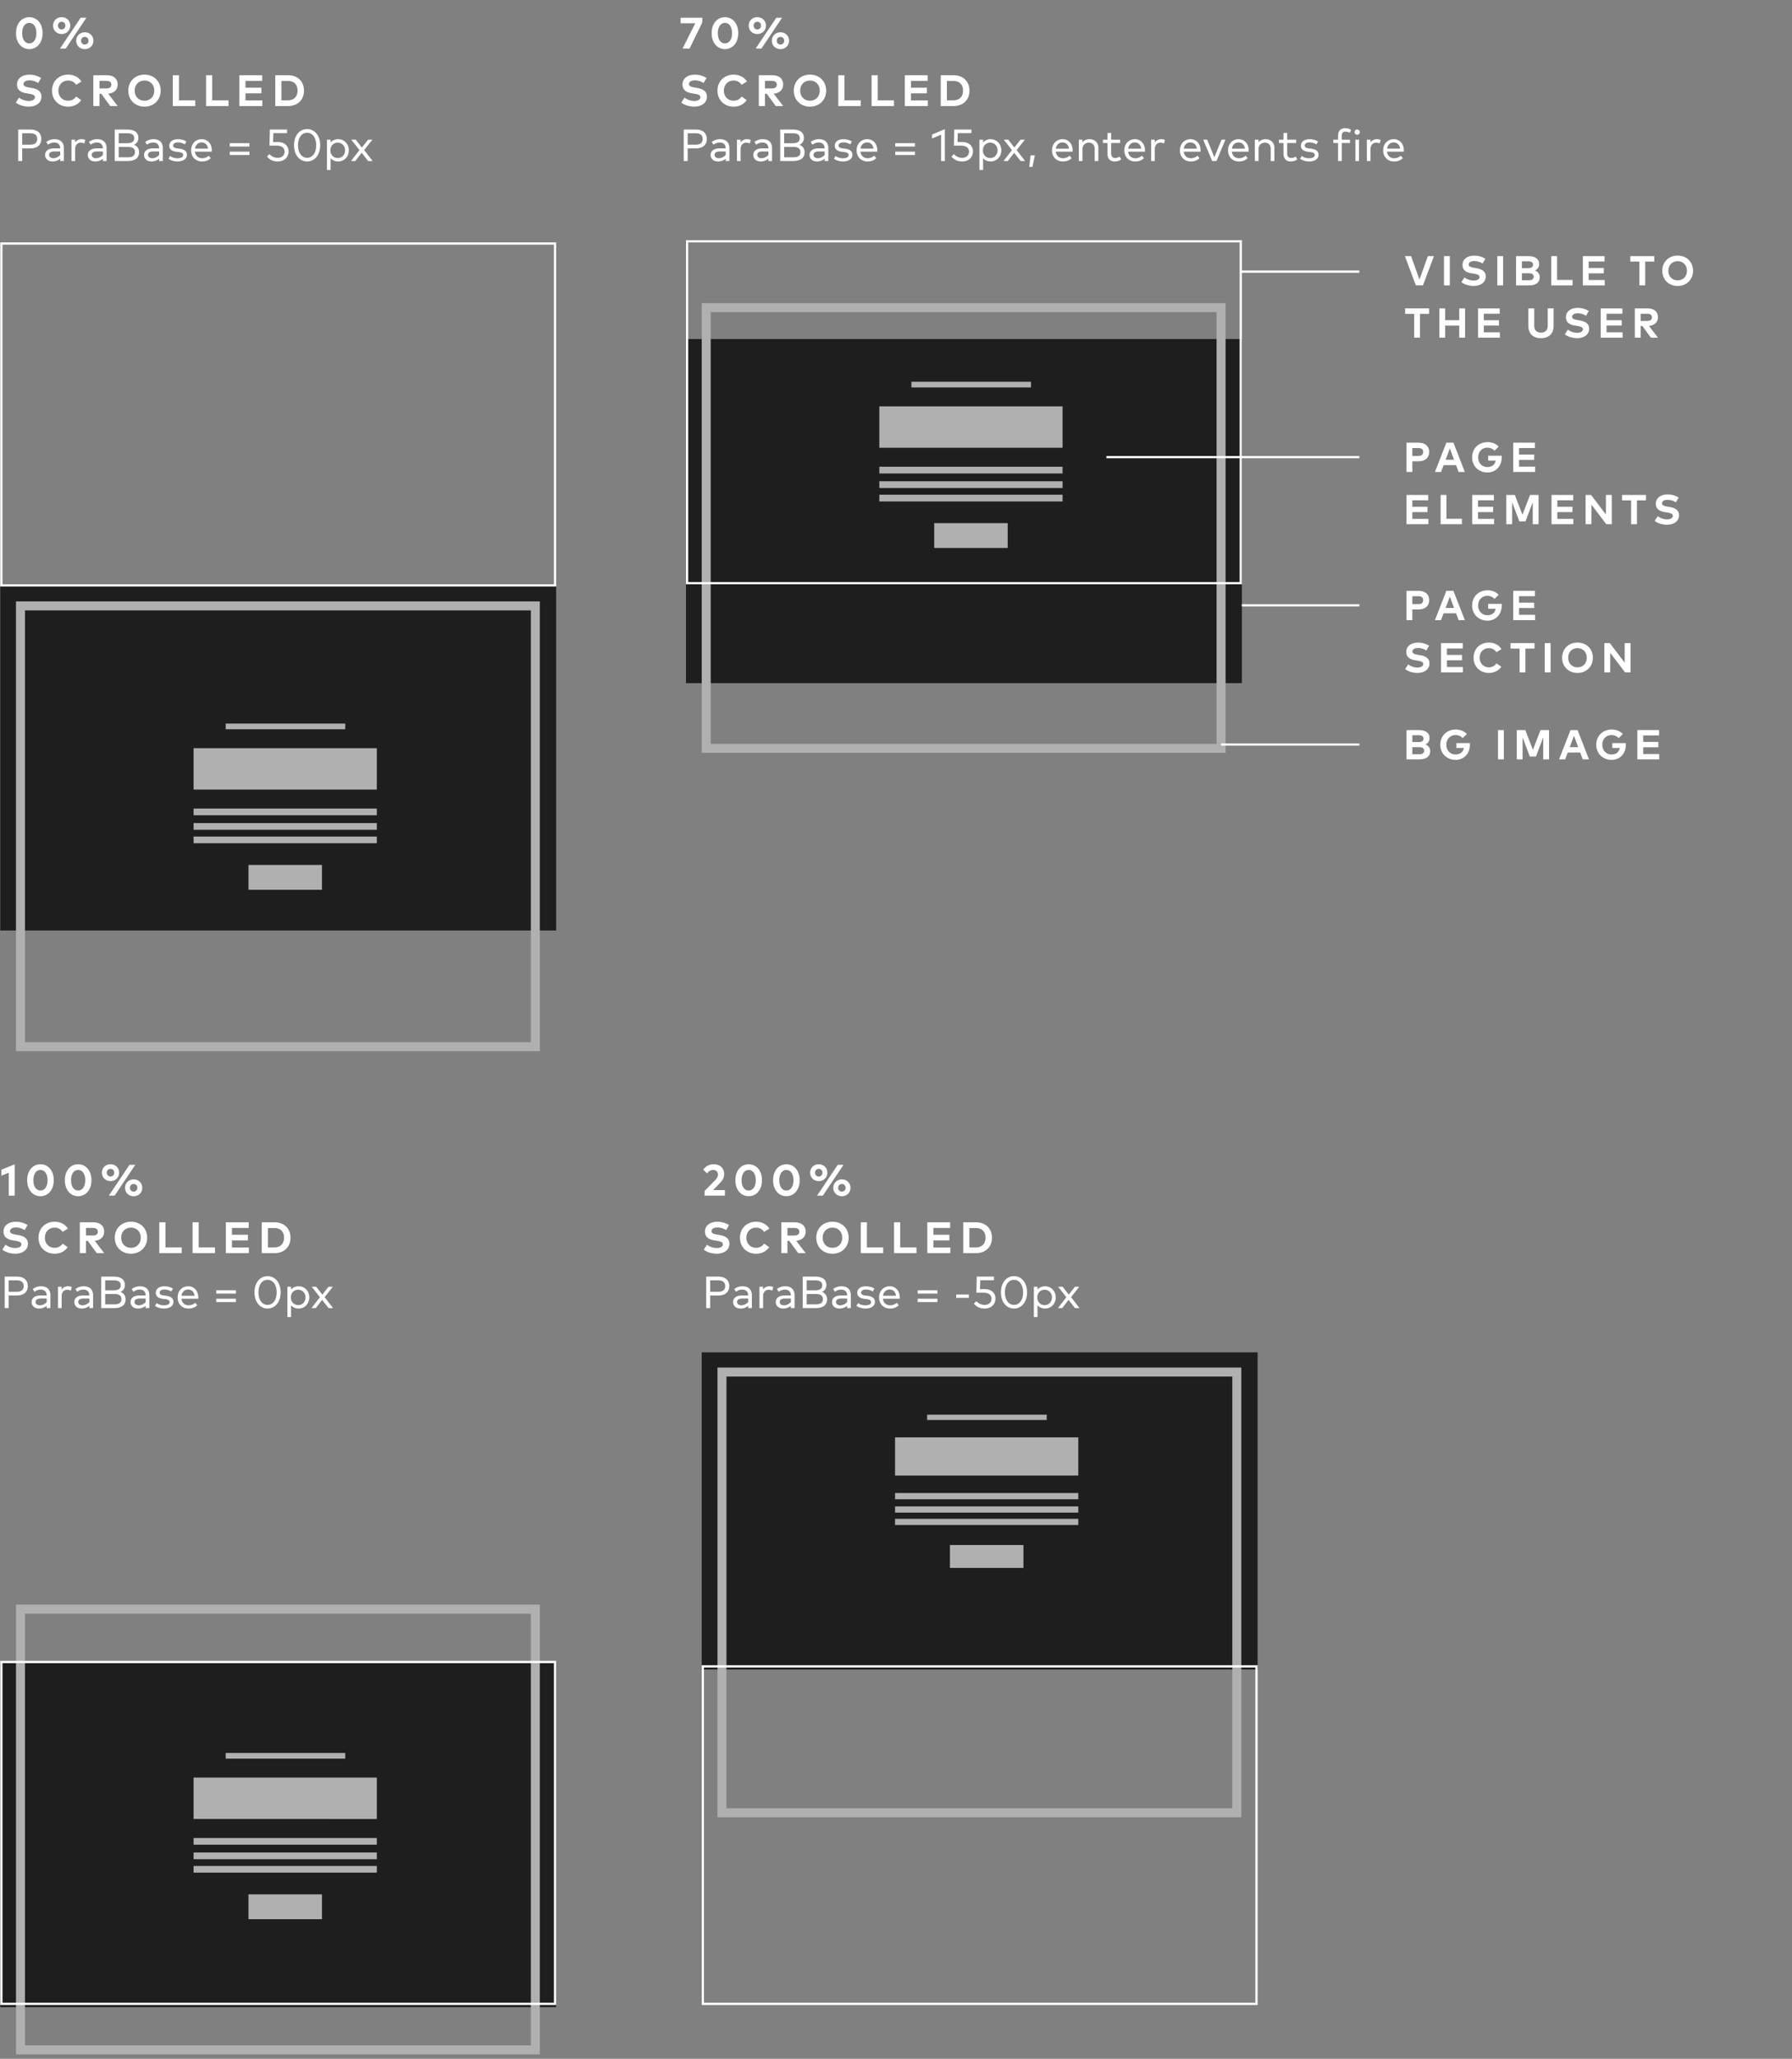 <svg width="343" height="394" viewBox="0 0 343 394" fill="none" xmlns="http://www.w3.org/2000/svg"><rect x="0" y="0" width="343" height="394" fill="#808080" stroke="none"/><path d="M5.606 3.29c-1.412 0-2.541 1.146-2.541 3.055 0 1.909 1.13 3.055 2.541 3.055 1.408 0 2.545-1.146 2.545-3.055 0-1.909-1.137-3.055-2.545-3.055zm0 1.091c.759 0 1.357.674 1.357 1.964s-.598 1.964-1.357 1.964c-.754 0-1.357-.674-1.357-1.964s.603-1.964 1.357-1.964zm6.195-1.091c-.94 0-1.643.687-1.643 1.605 0 .927.704 1.614 1.643 1.614.944 0 1.648-.687 1.648-1.614 0-.918-.704-1.605-1.648-1.605zm0 .88c.413 0 .713.304.713.725 0 .43-.3.734-.713.734-.404 0-.708-.304-.708-.734 0-.421.304-.725.708-.725zm4.737-.775h-1.1l-3.957 5.9h1.104l3.953-5.9zm-.308 2.786c-.94 0-1.643.7-1.643 1.61 0 .922.704 1.61 1.643 1.61.944 0 1.648-.688 1.648-1.61 0-.92-.704-1.61-1.648-1.61zm0 .88c.413 0 .713.304.713.73 0 .425-.3.729-.713.729-.408 0-.707-.304-.707-.73 0-.425.299-.729.707-.729zm-8.37 7.86c-.741-.442-1.428-.627-2.254-.627-1.256 0-2.351.64-2.351 1.871 0 1.066.758 1.526 1.799 1.69l.375.059c.822.13 1.252.282 1.252.691 0 .455-.506.712-1.16.712-.758 0-1.453-.295-1.879-.636l-.61.948c.631.51 1.592.771 2.486.771 1.268 0 2.414-.62 2.414-1.921 0-1.029-.826-1.48-1.88-1.652l-.332-.055c-.708-.118-1.218-.249-1.218-.683 0-.446.468-.708 1.13-.708.644 0 1.209.215 1.672.502l.557-.961zm5.191-.635c-1.816 0-3.097 1.285-3.097 3.059 0 1.774 1.281 3.06 3.097 3.06 1.08 0 1.968-.48 2.49-1.248l-.96-.691c-.354.514-.885.81-1.538.81-1.041 0-1.859-.747-1.863-1.931 0-1.146.792-1.93 1.863-1.93.657 0 1.193.303 1.525.813l1.012-.62c-.48-.825-1.441-1.322-2.529-1.322zm4.812.11v5.899h1.176v-2.347h.345l1.72 2.347h1.424l-1.816-2.364c1.133-.11 1.808-.771 1.808-1.74 0-1.13-.755-1.796-2.162-1.796h-2.495zm2.474 1.082c.623 0 .973.223.973.712 0 .498-.333.734-.973.734h-1.298v-1.446h1.298zm7.317-1.192c-1.816 0-3.097 1.298-3.097 3.059 0 1.762 1.281 3.06 3.097 3.06 1.817 0 3.102-1.299 3.102-3.06 0-1.761-1.285-3.06-3.102-3.06zm0 1.129c1.088 0 1.872.784 1.872 1.93s-.784 1.93-1.872 1.93c-1.083 0-1.87-.784-1.87-1.93s.787-1.93 1.87-1.93zm9.715 3.78h-3.118v-4.8h-1.176v5.9h4.294v-1.1zm6.368 0h-3.119v-4.8h-1.176v5.9h4.295v-1.1zm6.48.021h-3.231V17.86h3.05v-1.08h-3.05v-1.306h3.198v-1.079H45.81v5.9h4.408v-1.079zm2.47-4.82v5.899h2.432c1.846 0 3.064-1.172 3.064-2.95 0-1.778-1.218-2.95-3.064-2.95h-2.431zm2.42 1.099c1.243 0 1.845.767 1.845 1.85 0 1.07-.602 1.85-1.846 1.85h-1.243v-3.7h1.243zM5.777 28.403c1.36 0 2.13-.68 2.13-1.808 0-1.127-.77-1.807-2.13-1.807h-2.29v6.024h.758v-2.41h1.532zm-.018-2.9c.891 0 1.36.36 1.36 1.092 0 .732-.469 1.093-1.36 1.093H4.245v-2.186h1.514zm4.682 1.135a2.55 2.55 0 00-1.583.53l.33.524c.294-.219.68-.417 1.163-.417.744 0 1.157.37 1.175 1.123H10.32c-1.09 0-1.683.525-1.683 1.24 0 .727.53 1.26 1.437 1.26.599 0 1.115-.236 1.45-.52v.434h.706V28.36c0-1.11-.667-1.722-1.79-1.722zm-.224 3.64c-.55 0-.826-.296-.826-.64 0-.34.263-.654 1.003-.654h1.132v.67c-.353.384-.822.625-1.309.625zm5.352-3.64c-.486 0-.912.224-1.196.624v-.538h-.693v4.088h.701v-2.276c0-.753.44-1.23 1.063-1.23.233 0 .508.055.702.159l.172-.693a1.833 1.833 0 00-.749-.134zm3.042 0c-.573 0-1.11.168-1.584.53l.332.524c.292-.219.68-.417 1.161-.417.745 0 1.158.37 1.175 1.123H18.49c-1.088 0-1.682.525-1.682 1.24 0 .727.53 1.26 1.437 1.26.598 0 1.115-.236 1.45-.52v.434h.706V28.36c0-1.11-.667-1.722-1.79-1.722zm-.224 3.64c-.55 0-.826-.296-.826-.64 0-.34.262-.654 1.003-.654h1.131v.67c-.352.384-.822.625-1.308.625zm3.575-5.49v6.024h2.453c1.342 0 2.207-.507 2.207-1.682 0-.736-.422-1.214-.994-1.42.512-.198.86-.663.86-1.321 0-1.158-.924-1.601-2.194-1.601h-2.332zm2.418 3.326c.87 0 1.446.215 1.446.986 0 .783-.577 1.002-1.446 1.002h-1.661v-1.988h1.661zm-.116-2.616c.796 0 1.433.18 1.433.947 0 .787-.628.963-1.424.963h-1.554v-1.91h1.545zm5.114 1.14c-.573 0-1.11.168-1.584.53l.331.524c.293-.219.68-.417 1.162-.417.745 0 1.158.37 1.175 1.123h-1.205c-1.088 0-1.682.525-1.682 1.24 0 .727.529 1.26 1.437 1.26.598 0 1.114-.236 1.45-.52v.434h.706V28.36c0-1.11-.667-1.722-1.79-1.722zm-.224 3.64c-.55 0-.826-.296-.826-.64 0-.34.262-.654 1.002-.654h1.132v.67c-.353.384-.822.625-1.308.625zm6.522-3.192c-.396-.271-.985-.444-1.63-.444-.995 0-1.645.474-1.645 1.257 0 .62.444 1.033 1.36 1.145l.474.056c.555.069.822.258.822.56 0 .404-.414.623-1.085.623-.684 0-1.093-.198-1.398-.434l-.328.525c.538.404 1.218.525 1.722.525 1.114 0 1.811-.504 1.811-1.283 0-.675-.512-1.041-1.38-1.157l-.474-.06c-.495-.06-.792-.212-.792-.539 0-.37.361-.606.92-.606.539 0 1.06.202 1.318.378l.305-.546zm2.94-.448c-1.175 0-2.031.874-2.031 2.13 0 1.274.86 2.13 2.074 2.13.603 0 1.17-.146 1.678-.62l-.374-.481a1.92 1.92 0 01-1.26.486c-.702 0-1.292-.417-1.39-1.265h3.214c.004-.078.013-.172.013-.262-.009-1.253-.81-2.118-1.924-2.118zm-.013.624c.663 0 1.132.465 1.218 1.188h-2.5c.107-.697.56-1.188 1.282-1.188zm9.142 1.76h-3.77v.642h3.77v-.642zm0-1.622h-3.77v.641h3.77V27.4zm7.197-2.612h-3.293l-.069 3.081h1.33c1.158 0 1.562.53 1.562 1.153 0 .642-.46 1.184-1.32 1.184a2.069 2.069 0 01-1.567-.723l-.482.473c.508.624 1.196.943 2.053.943 1.136 0 2.074-.689 2.074-1.937 0-.96-.68-1.782-2.096-1.782h-.865l.052-1.704h2.62v-.688zm3.839-.086c-1.381 0-2.5 1.162-2.5 3.098 0 1.932 1.119 3.099 2.5 3.099 1.377 0 2.5-1.167 2.5-3.099 0-1.936-1.123-3.098-2.5-3.098zm0 .701c.964 0 1.739.848 1.739 2.397 0 1.55-.775 2.397-1.739 2.397-.955 0-1.739-.848-1.739-2.397 0-1.55.784-2.397 1.739-2.397zm5.943 1.235c-.646 0-1.124.25-1.442.633v-.547h-.701v5.81h.701v-2.268c.318.383.796.633 1.442.633 1.144 0 2.044-.896 2.044-2.13 0-1.236-.9-2.13-2.044-2.13zm-.082.663c.835 0 1.403.654 1.403 1.467 0 .814-.555 1.472-1.403 1.472-.826 0-1.403-.632-1.403-1.472 0-.835.577-1.467 1.403-1.467zm6.636-.577h-.83l-1.184 1.51-1.175-1.51h-.86l1.574 2.001-1.614 2.087h.822l1.214-1.57 1.23 1.57h.866l-1.618-2.095 1.575-1.993zM134.43 3.395h-4.159v1.062h2.802l-2.427 4.838h1.34l2.444-5.01v-.89zm4.33-.105c-1.412 0-2.541 1.146-2.541 3.055 0 1.909 1.129 3.055 2.541 3.055 1.407 0 2.545-1.146 2.545-3.055 0-1.909-1.138-3.055-2.545-3.055zm0 1.091c.758 0 1.357.674 1.357 1.964s-.599 1.964-1.357 1.964c-.755 0-1.357-.674-1.357-1.964s.602-1.964 1.357-1.964zm6.195-1.091c-.94 0-1.644.687-1.644 1.605 0 .927.704 1.614 1.644 1.614.944 0 1.648-.687 1.648-1.614 0-.918-.704-1.605-1.648-1.605zm0 .88c.413 0 .712.304.712.725 0 .43-.299.734-.712.734-.405 0-.708-.304-.708-.734 0-.421.303-.725.708-.725zm4.737-.775h-1.1l-3.957 5.9h1.104l3.953-5.9zm-.308 2.786c-.94 0-1.643.7-1.643 1.61 0 .922.703 1.61 1.643 1.61.944 0 1.648-.688 1.648-1.61 0-.92-.704-1.61-1.648-1.61zm0 .88c.413 0 .712.304.712.73 0 .425-.299.729-.712.729-.409 0-.708-.304-.708-.73 0-.425.299-.729.708-.729zm-14.144 7.86c-.742-.442-1.429-.627-2.255-.627-1.256 0-2.352.64-2.352 1.871 0 1.066.759 1.526 1.8 1.69l.375.059c.822.13 1.252.282 1.252.691 0 .455-.506.712-1.159.712-.759 0-1.454-.295-1.88-.636l-.611.948c.632.51 1.593.771 2.486.771 1.269 0 2.415-.62 2.415-1.921 0-1.029-.826-1.48-1.879-1.652l-.333-.055c-.708-.118-1.218-.249-1.218-.683 0-.446.468-.708 1.129-.708.645 0 1.21.215 1.673.502l.557-.961zm5.19-.635c-1.816 0-3.097 1.285-3.097 3.059 0 1.774 1.281 3.06 3.097 3.06 1.079 0 1.968-.48 2.491-1.248l-.961-.691c-.354.514-.885.81-1.538.81-1.041 0-1.859-.747-1.863-1.931 0-1.146.792-1.93 1.863-1.93.657 0 1.192.303 1.525.813l1.012-.62c-.481-.825-1.442-1.322-2.529-1.322zm4.812.11v5.899h1.176v-2.347h.345l1.719 2.347h1.425l-1.816-2.364c1.133-.11 1.807-.771 1.807-1.74 0-1.13-.754-1.796-2.161-1.796h-2.495zm2.474 1.082c.623 0 .973.223.973.712 0 .498-.333.734-.973.734h-1.298v-1.446h1.298zm7.317-1.192c-1.816 0-3.097 1.298-3.097 3.059 0 1.762 1.281 3.06 3.097 3.06 1.817 0 3.102-1.299 3.102-3.06 0-1.761-1.285-3.06-3.102-3.06zm0 1.129c1.088 0 1.871.784 1.871 1.93s-.783 1.93-1.871 1.93c-1.083 0-1.871-.784-1.871-1.93s.788-1.93 1.871-1.93zm9.715 3.78h-3.118v-4.8h-1.176v5.9h4.294v-1.1zm6.368 0h-3.119v-4.8h-1.176v5.9h4.295v-1.1zm6.481.021h-3.233V17.86h3.052v-1.08h-3.052v-1.306h3.199v-1.079h-4.374v5.9h4.408v-1.079zm2.469-4.82v5.899h2.432c1.846 0 3.064-1.172 3.064-2.95 0-1.778-1.218-2.95-3.064-2.95h-2.432zm2.419 1.099c1.243 0 1.846.767 1.846 1.85 0 1.07-.603 1.85-1.846 1.85h-1.243v-3.7h1.243zm-49.329 12.908c1.359 0 2.13-.68 2.13-1.808 0-1.127-.771-1.807-2.13-1.807h-2.29v6.024h.758v-2.41h1.532zm-.018-2.9c.891 0 1.36.36 1.36 1.092 0 .732-.469 1.093-1.36 1.093h-1.514v-2.186h1.514zm4.682 1.135c-.572 0-1.11.168-1.584.53l.332.524c.292-.219.68-.417 1.162-.417.744 0 1.157.37 1.175 1.123H137.7c-1.089 0-1.683.525-1.683 1.24 0 .727.529 1.26 1.437 1.26.598 0 1.115-.236 1.451-.52v.434h.705V28.36c0-1.11-.667-1.722-1.79-1.722zm-.224 3.64c-.551 0-.826-.296-.826-.64 0-.34.263-.654 1.003-.654h1.132v.67c-.353.384-.822.625-1.309.625zm5.352-3.64c-.486 0-.912.224-1.196.624v-.538h-.693v4.088h.701v-2.276c0-.753.439-1.23 1.063-1.23a1.6 1.6 0 01.702.159l.172-.693a1.834 1.834 0 00-.749-.134zm3.042 0c-.573 0-1.11.168-1.584.53l.332.524c.292-.219.679-.417 1.161-.417.745 0 1.158.37 1.175 1.123h-1.205c-1.088 0-1.682.525-1.682 1.24 0 .727.529 1.26 1.437 1.26.598 0 1.115-.236 1.45-.52v.434h.706V28.36c0-1.11-.667-1.722-1.79-1.722zm-.224 3.64c-.551 0-.826-.296-.826-.64 0-.34.262-.654 1.002-.654h1.132v.67c-.353.384-.822.625-1.308.625zm3.574-5.49v6.024h2.453c1.343 0 2.208-.507 2.208-1.682 0-.736-.422-1.214-.994-1.42.512-.198.861-.663.861-1.321 0-1.158-.926-1.601-2.195-1.601h-2.333zm2.419 3.326c.869 0 1.446.215 1.446.986 0 .783-.577 1.002-1.446 1.002h-1.661v-1.988h1.661zm-.116-2.616c.796 0 1.433.18 1.433.947 0 .787-.629.963-1.425.963h-1.553v-1.91h1.545zm5.114 1.14a2.55 2.55 0 00-1.584.53l.331.524c.293-.219.68-.417 1.162-.417.745 0 1.158.37 1.175 1.123h-1.205c-1.089 0-1.682.525-1.682 1.24 0 .727.529 1.26 1.437 1.26.598 0 1.114-.236 1.45-.52v.434h.706V28.36c0-1.11-.667-1.722-1.79-1.722zm-.224 3.64c-.551 0-.826-.296-.826-.64 0-.34.262-.654 1.002-.654h1.132v.67c-.353.384-.822.625-1.308.625zm6.522-3.192c-.396-.271-.985-.444-1.631-.444-.994 0-1.644.474-1.644 1.257 0 .62.444 1.033 1.36 1.145l.474.056c.555.069.821.258.821.56 0 .404-.413.623-1.084.623-.684 0-1.093-.198-1.399-.434l-.327.525c.538.404 1.218.525 1.722.525 1.114 0 1.811-.504 1.811-1.283 0-.675-.512-1.041-1.381-1.157l-.473-.06c-.495-.06-.792-.212-.792-.539 0-.37.361-.606.921-.606.538 0 1.058.202 1.317.378l.305-.546zm2.94-.448c-1.175 0-2.031.874-2.031 2.13 0 1.274.86 2.13 2.074 2.13.602 0 1.171-.146 1.678-.62l-.374-.481a1.92 1.92 0 01-1.261.486c-.701 0-1.291-.417-1.39-1.265h3.215c.004-.078.013-.172.013-.262-.009-1.253-.809-2.118-1.924-2.118zm-.013.624c.663 0 1.132.465 1.218 1.188h-2.5c.107-.697.559-1.188 1.282-1.188zm9.142 1.76h-3.77v.642h3.77v-.642zm0-1.622h-3.77v.641h3.77V27.4zm5.729-2.69l-2.453 1.042v.757l1.726-.74v5.044h.727V24.71zm5.09.078h-3.292l-.069 3.081h1.33c1.157 0 1.562.53 1.562 1.153 0 .642-.461 1.184-1.321 1.184a2.07 2.07 0 01-1.567-.723l-.482.473c.508.624 1.197.943 2.053.943 1.136 0 2.074-.689 2.074-1.937 0-.96-.68-1.782-2.095-1.782h-.865l.051-1.704h2.621v-.688zm3.672 1.85c-.646 0-1.124.25-1.442.633v-.547h-.701v5.81h.701v-2.268c.318.383.796.633 1.442.633 1.144 0 2.044-.896 2.044-2.13 0-1.236-.9-2.13-2.044-2.13zm-.082.663c.835 0 1.403.654 1.403 1.467 0 .814-.555 1.472-1.403 1.472-.826 0-1.403-.632-1.403-1.472 0-.835.577-1.467 1.403-1.467zm6.636-.577h-.831l-1.183 1.51-1.175-1.51h-.861l1.575 2.001-1.614 2.087h.822l1.214-1.57 1.231 1.57h.865l-1.618-2.095 1.575-1.993zm1.087 3l-.25 2.216h.607l.465-2.216h-.822zm6.133-3.086c-1.175 0-2.031.874-2.031 2.13 0 1.274.861 2.13 2.074 2.13.603 0 1.171-.146 1.678-.62l-.374-.481a1.92 1.92 0 01-1.261.486c-.701 0-1.291-.417-1.39-1.265h3.215c.004-.078.013-.172.013-.262-.009-1.253-.809-2.118-1.924-2.118zm-.013.624c.663 0 1.132.465 1.218 1.188h-2.5c.107-.697.559-1.188 1.282-1.188zm5.152-.624c-.474 0-1.003.16-1.339.62v-.534h-.697v4.088h.702V28.52c0-.762.55-1.214 1.209-1.214.71 0 1.123.444 1.123 1.197v2.31h.706v-2.539c0-.98-.697-1.635-1.704-1.635zm5.867.086h-1.717v-1.282h-.706v1.282h-.873v.642h.873v2.005c0 1.041.529 1.528 1.416 1.528a2.06 2.06 0 001.226-.405l-.331-.53c-.232.16-.534.276-.835.276-.443 0-.77-.267-.77-.882v-1.992h1.717v-.642zm2.837-.086c-1.175 0-2.031.874-2.031 2.13 0 1.274.861 2.13 2.074 2.13.603 0 1.171-.146 1.679-.62l-.375-.481a1.919 1.919 0 01-1.261.486c-.701 0-1.291-.417-1.39-1.265h3.215c.004-.078.013-.172.013-.262-.009-1.253-.809-2.118-1.924-2.118zm-.013.624c.663 0 1.132.465 1.218 1.188h-2.5c.107-.697.559-1.188 1.282-1.188zm5.005-.624c-.486 0-.912.224-1.196.624v-.538h-.693v4.088h.702v-2.276c0-.753.439-1.23 1.063-1.23.232 0 .507.055.701.159l.172-.693a1.831 1.831 0 00-.749-.134zm5.649 0c-1.175 0-2.031.874-2.031 2.13 0 1.274.86 2.13 2.074 2.13.602 0 1.171-.146 1.678-.62l-.374-.481a1.92 1.92 0 01-1.261.486c-.701 0-1.291-.417-1.39-1.265h3.215c.004-.078.013-.172.013-.262-.009-1.253-.809-2.118-1.924-2.118zm-.013.624c.663 0 1.132.465 1.218 1.188h-2.5c.107-.697.559-1.188 1.282-1.188zm6.694-.538h-.745l-1.377 3.378-1.373-3.378h-.766l1.722 4.093h.826l1.713-4.093zm2.531-.086c-1.175 0-2.031.874-2.031 2.13 0 1.274.86 2.13 2.074 2.13.602 0 1.17-.146 1.678-.62l-.374-.481a1.92 1.92 0 01-1.261.486c-.702 0-1.291-.417-1.39-1.265h3.215c.004-.078.012-.172.012-.262-.008-1.253-.809-2.118-1.923-2.118zm-.013.624c.663 0 1.132.465 1.218 1.188h-2.5c.107-.697.559-1.188 1.282-1.188zm5.152-.624c-.474 0-1.003.16-1.339.62v-.534h-.697v4.088h.701V28.52c0-.762.551-1.214 1.21-1.214.71 0 1.123.444 1.123 1.197v2.31h.706v-2.539c0-.98-.697-1.635-1.704-1.635zm5.867.086h-1.717v-1.282h-.706v1.282h-.874v.642h.874v2.005c0 1.041.529 1.528 1.416 1.528a2.06 2.06 0 001.226-.405l-.331-.53c-.232.16-.534.276-.835.276-.443 0-.77-.267-.77-.882v-1.992h1.717v-.642zm4.184.362c-.396-.271-.986-.444-1.631-.444-.994 0-1.644.474-1.644 1.257 0 .62.443 1.033 1.36 1.145l.473.056c.555.069.822.258.822.56 0 .404-.413.623-1.084.623-.685 0-1.093-.198-1.399-.434l-.327.525c.538.404 1.218.525 1.721.525 1.115 0 1.812-.504 1.812-1.283 0-.675-.512-1.041-1.381-1.157l-.474-.06c-.495-.06-.792-.212-.792-.539 0-.37.362-.606.921-.606.538 0 1.059.202 1.317.378l.306-.546zm6.118-.362h-1.571v-.697c0-.53.215-.839.701-.839.302 0 .607.108.822.237l.254-.59a2.122 2.122 0 00-1.123-.305c-.964 0-1.36.64-1.36 1.497v.697h-.908v.642h.908v3.447h.706v-3.447h1.571v-.642zm1.736 0h-.702v4.088h.702v-4.088zm-.358-1.94a.491.491 0 00-.494.503c0 .28.215.49.494.49a.49.49 0 00.504-.49.499.499 0 00-.504-.503zm3.739 1.854c-.486 0-.912.224-1.196.624v-.538h-.693v4.088h.701v-2.276c0-.753.439-1.23 1.063-1.23a1.6 1.6 0 01.702.159l.172-.693a1.834 1.834 0 00-.749-.134zm3.27 0c-1.175 0-2.031.874-2.031 2.13 0 1.274.86 2.13 2.074 2.13.602 0 1.17-.146 1.678-.62l-.374-.481a1.92 1.92 0 01-1.261.486c-.701 0-1.291-.417-1.39-1.265h3.215c.004-.078.013-.172.013-.262-.009-1.253-.809-2.118-1.924-2.118zm-.013.624c.663 0 1.132.465 1.218 1.188h-2.5c.107-.697.559-1.188 1.282-1.188z" fill="#fff"/><path fill="#1E1E1E" d="M.047 112.217h106.402v65.857H.047z"/><path stroke="#B0B0B0" stroke-width="1.721" d="M3.921 115.954h98.548V200.3H3.921z"/><path fill="#B0B0B0" d="M37.055 154.738h35.074v1.288H37.055zm0 2.776h35.074v1.288H37.055zm0 2.576h35.074v1.288H37.055zm10.504 5.437h14.069v4.756H47.559zM37.055 143.18h35.074v7.926H37.055zm6.142-4.711h22.887v1.09H43.197z"/><path stroke="#fff" stroke-width=".43" d="M.262 46.606h105.972v65.427H.262z"/><path d="M2.816 222.824l-2.55 1.028v1.146l1.412-.573v4.391h1.138v-5.992zm4.927-.013c-1.411 0-2.54 1.146-2.54 3.055 0 1.91 1.129 3.056 2.54 3.056 1.408 0 2.546-1.146 2.546-3.056 0-1.909-1.138-3.055-2.546-3.055zm0 1.092c.759 0 1.357.674 1.357 1.963 0 1.29-.598 1.964-1.357 1.964-.754 0-1.357-.674-1.357-1.964 0-1.289.603-1.963 1.357-1.963zm7.215-1.092c-1.411 0-2.54 1.146-2.54 3.055 0 1.91 1.129 3.056 2.54 3.056 1.408 0 2.546-1.146 2.546-3.056 0-1.909-1.138-3.055-2.546-3.055zm0 1.092c.759 0 1.357.674 1.357 1.963 0 1.29-.598 1.964-1.357 1.964-.754 0-1.357-.674-1.357-1.964 0-1.289.603-1.963 1.357-1.963zm6.196-1.092c-.94 0-1.644.687-1.644 1.606 0 .927.704 1.614 1.644 1.614.944 0 1.648-.687 1.648-1.614 0-.919-.704-1.606-1.648-1.606zm0 .881c.413 0 .712.303.712.725 0 .43-.3.733-.712.733-.405 0-.708-.303-.708-.733 0-.422.303-.725.708-.725zm4.736-.775h-1.1l-3.957 5.899h1.105l3.953-5.899zm-.307 2.785c-.94 0-1.644.7-1.644 1.61 0 .923.704 1.61 1.644 1.61.944 0 1.648-.687 1.648-1.61 0-.919-.704-1.61-1.648-1.61zm0 .881c.413 0 .712.303.712.729s-.3.729-.712.729c-.409 0-.708-.303-.708-.729s.299-.729.708-.729zm-20.306 7.86c-.742-.442-1.429-.628-2.255-.628-1.256 0-2.351.641-2.351 1.872 0 1.066.758 1.525 1.799 1.689l.375.059c.822.131 1.252.283 1.252.692 0 .455-.506.712-1.16.712-.758 0-1.453-.295-1.879-.637l-.61.949c.631.509 1.592.771 2.486.771 1.268 0 2.414-.62 2.414-1.922 0-1.028-.826-1.479-1.88-1.652l-.332-.055c-.708-.118-1.218-.248-1.218-.682 0-.447.468-.708 1.13-.708.644 0 1.209.215 1.672.501l.557-.961zm5.19-.636c-1.816 0-3.097 1.285-3.097 3.059 0 1.775 1.281 3.06 3.097 3.06 1.08 0 1.968-.48 2.49-1.247l-.96-.692c-.354.515-.885.81-1.538.81-1.041 0-1.859-.746-1.863-1.931 0-1.146.792-1.93 1.863-1.93.657 0 1.193.304 1.525.814l1.012-.62c-.48-.826-1.441-1.323-2.529-1.323zm4.812.11v5.899h1.176v-2.347h.345l1.72 2.347h1.424l-1.816-2.364c1.133-.109 1.808-.771 1.808-1.74 0-1.13-.755-1.795-2.162-1.795h-2.495zM17.753 235c.623 0 .973.223.973.712 0 .497-.333.733-.973.733h-1.298V235h1.298zm7.317-1.193c-1.816 0-3.097 1.298-3.097 3.059 0 1.762 1.281 3.06 3.097 3.06 1.817 0 3.102-1.298 3.102-3.06 0-1.761-1.285-3.059-3.102-3.059zm0 1.129c1.088 0 1.872.784 1.872 1.93 0 1.147-.784 1.931-1.872 1.931-1.083 0-1.87-.784-1.87-1.931 0-1.146.787-1.93 1.87-1.93zm9.715 3.781h-3.118v-4.8H30.49v5.899h4.294v-1.099zm6.368 0h-3.119v-4.8H36.86v5.899h4.294v-1.099zm6.48.021h-3.231v-1.357h3.05v-1.079h-3.05v-1.307H47.6v-1.078h-4.374v5.899h4.408v-1.078zm2.47-4.821v5.899h2.432c1.846 0 3.064-1.171 3.064-2.95 0-1.778-1.218-2.949-3.064-2.949h-2.431zm2.42 1.099c1.243 0 1.845.767 1.845 1.85 0 1.071-.602 1.851-1.846 1.851H51.28v-3.701h1.243zm-49.33 12.908c1.36 0 2.13-.68 2.13-1.807 0-1.128-.77-1.808-2.13-1.808H.903v6.025h.758v-2.41h1.532zm-.018-2.9c.891 0 1.36.361 1.36 1.093 0 .731-.469 1.093-1.36 1.093H1.661v-2.186h1.514zm4.682 1.136c-.572 0-1.11.168-1.583.529l.33.525c.294-.219.68-.417 1.163-.417.744 0 1.157.37 1.175 1.123H7.737c-1.09 0-1.683.525-1.683 1.239 0 .727.53 1.261 1.437 1.261.599 0 1.115-.237 1.45-.521v.435h.706v-2.453c0-1.11-.667-1.721-1.79-1.721zm-.224 3.64c-.55 0-.826-.297-.826-.641 0-.34.263-.654 1.003-.654h1.132v.671c-.353.383-.822.624-1.309.624zm5.352-3.64c-.486 0-.912.223-1.196.624v-.538h-.693v4.088h.701v-2.277c0-.753.44-1.23 1.063-1.23.233 0 .508.056.702.159l.172-.693a1.827 1.827 0 00-.749-.133zm3.042 0c-.573 0-1.11.168-1.584.529l.332.525c.292-.219.68-.417 1.162-.417.744 0 1.157.37 1.174 1.123h-1.205c-1.088 0-1.682.525-1.682 1.239 0 .727.53 1.261 1.437 1.261.598 0 1.115-.237 1.45-.521v.435h.706v-2.453c0-1.11-.667-1.721-1.79-1.721zm-.224 3.64c-.55 0-.826-.297-.826-.641 0-.34.262-.654 1.003-.654h1.131v.671c-.352.383-.822.624-1.308.624zm3.575-5.491v6.025h2.453c1.342 0 2.207-.508 2.207-1.683 0-.736-.422-1.213-.994-1.42.512-.198.86-.662.86-1.321 0-1.158-.924-1.601-2.194-1.601h-2.332zm2.418 3.327c.87 0 1.446.215 1.446.985 0 .783-.577 1.003-1.446 1.003h-1.661v-1.988h1.661zm-.116-2.617c.796 0 1.433.181 1.433.947 0 .788-.628.964-1.424.964h-1.554v-1.911h1.545zm5.114 1.141c-.573 0-1.11.168-1.584.529l.331.525c.293-.219.68-.417 1.162-.417.745 0 1.158.37 1.175 1.123h-1.205c-1.088 0-1.682.525-1.682 1.239 0 .727.529 1.261 1.437 1.261.598 0 1.115-.237 1.45-.521v.435h.706v-2.453c0-1.11-.667-1.721-1.79-1.721zm-.224 3.64c-.55 0-.826-.297-.826-.641 0-.34.262-.654 1.002-.654h1.132v.671c-.353.383-.822.624-1.308.624zm6.522-3.193c-.396-.271-.985-.443-1.63-.443-.995 0-1.645.473-1.645 1.257 0 .619.444 1.032 1.36 1.144l.474.056c.555.069.822.258.822.56 0 .404-.414.624-1.085.624-.684 0-1.093-.198-1.399-.435l-.327.525c.538.405 1.218.525 1.722.525 1.114 0 1.812-.503 1.812-1.282 0-.676-.513-1.042-1.382-1.158l-.473-.06c-.495-.06-.792-.211-.792-.538 0-.37.361-.607.92-.607.539 0 1.06.202 1.318.379l.305-.547zm2.94-.447c-1.175 0-2.031.873-2.031 2.13 0 1.274.86 2.13 2.074 2.13.603 0 1.17-.146 1.678-.62l-.374-.482a1.917 1.917 0 01-1.26.487c-.702 0-1.292-.418-1.39-1.266h3.214c.004-.077.013-.172.013-.262-.009-1.252-.81-2.117-1.924-2.117zm-.013.624c.663 0 1.132.464 1.218 1.187h-2.5c.107-.697.56-1.187 1.282-1.187zm9.142 1.76h-3.77v.641h3.77v-.641zm0-1.623h-3.77v.642h3.77v-.642zm6.052-2.698c-1.382 0-2.5 1.162-2.5 3.099 0 1.932 1.118 3.098 2.5 3.098 1.377 0 2.5-1.166 2.5-3.098 0-1.937-1.123-3.099-2.5-3.099zm0 .702c.964 0 1.738.847 1.738 2.397 0 1.549-.774 2.397-1.738 2.397-.956 0-1.739-.848-1.739-2.397 0-1.55.783-2.397 1.739-2.397zm5.942 1.235c-.645 0-1.123.249-1.441.632v-.546h-.702v5.809h.702v-2.268c.318.383.796.633 1.441.633 1.145 0 2.044-.895 2.044-2.13 0-1.235-.899-2.13-2.044-2.13zm-.081.662c.834 0 1.403.655 1.403 1.468s-.556 1.472-1.403 1.472c-.827 0-1.403-.633-1.403-1.472 0-.835.576-1.468 1.403-1.468zm6.635-.576h-.83l-1.184 1.51-1.174-1.51h-.861l1.575 2.001-1.614 2.087h.822l1.214-1.571 1.23 1.571h.865l-1.618-2.096 1.575-1.992zm71.619-21.699c.304-.345.636-.649 1.197-.649.544 0 .902.367.902.881 0 .371-.173.696-.485 1.012l-2.086 2.136v.889h3.898v-1.066H136.5l1.26-1.31c.484-.502.851-1.003.851-1.724 0-1.129-.767-1.905-2.002-1.905-1.095 0-1.694.599-2.014 1.016l.733.72zm7.973-1.736c-1.412 0-2.541 1.146-2.541 3.055 0 1.91 1.129 3.056 2.541 3.056 1.408 0 2.546-1.146 2.546-3.056 0-1.909-1.138-3.055-2.546-3.055zm0 1.092c.759 0 1.357.674 1.357 1.963 0 1.29-.598 1.964-1.357 1.964-.754 0-1.357-.674-1.357-1.964 0-1.289.603-1.963 1.357-1.963zm7.215-1.092c-1.411 0-2.541 1.146-2.541 3.055 0 1.91 1.13 3.056 2.541 3.056 1.408 0 2.546-1.146 2.546-3.056 0-1.909-1.138-3.055-2.546-3.055zm0 1.092c.759 0 1.357.674 1.357 1.963 0 1.29-.598 1.964-1.357 1.964-.754 0-1.357-.674-1.357-1.964 0-1.289.603-1.963 1.357-1.963zm6.196-1.092c-.94 0-1.644.687-1.644 1.606 0 .927.704 1.614 1.644 1.614.944 0 1.647-.687 1.647-1.614 0-.919-.703-1.606-1.647-1.606zm0 .881c.413 0 .712.303.712.725 0 .43-.299.733-.712.733-.405 0-.708-.303-.708-.733 0-.422.303-.725.708-.725zm4.736-.775h-1.1l-3.957 5.899h1.104l3.953-5.899zm-.307 2.785c-.94 0-1.644.7-1.644 1.61 0 .923.704 1.61 1.644 1.61.944 0 1.647-.687 1.647-1.61 0-.919-.703-1.61-1.647-1.61zm0 .881c.413 0 .712.303.712.729s-.299.729-.712.729c-.409 0-.708-.303-.708-.729s.299-.729.708-.729zm-21.599 7.86c-.741-.442-1.428-.628-2.254-.628-1.256 0-2.352.641-2.352 1.872 0 1.066.759 1.525 1.8 1.689l.375.059c.821.131 1.251.283 1.251.692 0 .455-.505.712-1.159.712-.758 0-1.453-.295-1.879-.637l-.611.949c.632.509 1.593.771 2.486.771 1.269 0 2.415-.62 2.415-1.922 0-1.028-.826-1.479-1.88-1.652l-.333-.055c-.707-.118-1.217-.248-1.217-.682 0-.447.467-.708 1.129-.708.645 0 1.209.215 1.673.501l.556-.961zm5.191-.636c-1.816 0-3.098 1.285-3.098 3.059 0 1.775 1.282 3.06 3.098 3.06 1.079 0 1.968-.48 2.49-1.247l-.96-.692c-.354.515-.885.81-1.539.81-1.04 0-1.858-.746-1.862-1.931 0-1.146.792-1.93 1.862-1.93.658 0 1.193.304 1.526.814l1.011-.62c-.48-.826-1.441-1.323-2.528-1.323zm4.812.11v5.899h1.175v-2.347h.346l1.719 2.347h1.425l-1.817-2.364c1.134-.109 1.808-.771 1.808-1.74 0-1.13-.754-1.795-2.162-1.795h-2.494zm2.473 1.083c.624 0 .974.223.974.712 0 .497-.333.733-.974.733h-1.298V235h1.298zm7.318-1.193c-1.816 0-3.097 1.298-3.097 3.059 0 1.762 1.281 3.06 3.097 3.06s3.102-1.298 3.102-3.06c0-1.761-1.286-3.059-3.102-3.059zm0 1.129c1.087 0 1.871.784 1.871 1.93 0 1.147-.784 1.931-1.871 1.931-1.083 0-1.871-.784-1.871-1.931 0-1.146.788-1.93 1.871-1.93zm9.715 3.781h-3.119v-4.8h-1.175v5.899h4.294v-1.099zm6.367 0H172.3v-4.8h-1.176v5.899h4.294v-1.099zm6.481.021h-3.232v-1.357h3.051v-1.079h-3.051v-1.307h3.199v-1.078h-4.375v5.899h4.408v-1.078zm2.47-4.821v5.899h2.432c1.846 0 3.063-1.171 3.063-2.95 0-1.778-1.217-2.949-3.063-2.949h-2.432zm2.419 1.099c1.243 0 1.846.767 1.846 1.85 0 1.071-.603 1.851-1.846 1.851h-1.243v-3.701h1.243zm-49.33 12.908c1.36 0 2.13-.68 2.13-1.807 0-1.128-.77-1.808-2.13-1.808h-2.289v6.025h.757v-2.41h1.532zm-.017-2.9c.891 0 1.36.361 1.36 1.093 0 .731-.469 1.093-1.36 1.093h-1.515v-2.186h1.515zm4.682 1.136c-.573 0-1.11.168-1.584.529l.332.525c.292-.219.679-.417 1.161-.417.745 0 1.158.37 1.175 1.123h-1.205c-1.088 0-1.682.525-1.682 1.239 0 .727.529 1.261 1.437 1.261.598 0 1.115-.237 1.45-.521v.435h.706v-2.453c0-1.11-.667-1.721-1.79-1.721zm-.224 3.64c-.551 0-.826-.297-.826-.641 0-.34.262-.654 1.002-.654h1.132v.671c-.353.383-.822.624-1.308.624zm5.352-3.64c-.487 0-.913.223-1.197.624v-.538h-.692v4.088h.701v-2.277c0-.753.439-1.23 1.063-1.23.232 0 .508.056.701.159l.173-.693a1.832 1.832 0 00-.749-.133zm3.042 0c-.573 0-1.111.168-1.584.529l.331.525c.293-.219.68-.417 1.162-.417.745 0 1.158.37 1.175 1.123h-1.205c-1.089 0-1.683.525-1.683 1.239 0 .727.53 1.261 1.438 1.261a2.28 2.28 0 001.45-.521v.435h.706v-2.453c0-1.11-.667-1.721-1.79-1.721zm-.224 3.64c-.551 0-.827-.297-.827-.641 0-.34.263-.654 1.003-.654h1.132v.671c-.353.383-.822.624-1.308.624zm3.574-5.491v6.025h2.453c1.343 0 2.208-.508 2.208-1.683 0-.736-.422-1.213-.994-1.42.512-.198.86-.662.86-1.321 0-1.158-.925-1.601-2.194-1.601h-2.333zm2.419 3.327c.869 0 1.446.215 1.446.985 0 .783-.577 1.003-1.446 1.003h-1.661v-1.988h1.661zm-.117-2.617c.797 0 1.434.181 1.434.947 0 .788-.629.964-1.425.964h-1.553v-1.911h1.544zm5.114 1.141c-.572 0-1.11.168-1.583.529l.331.525c.293-.219.68-.417 1.162-.417.745 0 1.158.37 1.175 1.123h-1.205c-1.089 0-1.683.525-1.683 1.239 0 .727.53 1.261 1.438 1.261a2.28 2.28 0 001.45-.521v.435h.706v-2.453c0-1.11-.667-1.721-1.791-1.721zm-.223 3.64c-.551 0-.827-.297-.827-.641 0-.34.263-.654 1.003-.654h1.132v.671c-.353.383-.822.624-1.308.624zm6.522-3.193c-.396-.271-.986-.443-1.631-.443-.994 0-1.644.473-1.644 1.257 0 .619.443 1.032 1.36 1.144l.473.056c.555.069.822.258.822.56 0 .404-.413.624-1.084.624-.685 0-1.093-.198-1.399-.435l-.327.525c.538.405 1.218.525 1.721.525 1.115 0 1.812-.503 1.812-1.282 0-.676-.512-1.042-1.381-1.158l-.474-.06c-.494-.06-.791-.211-.791-.538 0-.37.361-.607.92-.607.538 0 1.059.202 1.317.379l.306-.547zm2.94-.447c-1.175 0-2.032.873-2.032 2.13 0 1.274.861 2.13 2.075 2.13.602 0 1.17-.146 1.678-.62l-.374-.482a1.92 1.92 0 01-1.261.487c-.702 0-1.291-.418-1.39-1.266h3.214c.005-.077.013-.172.013-.262-.008-1.252-.809-2.117-1.923-2.117zm-.013.624c.663 0 1.132.464 1.218 1.187h-2.501c.108-.697.56-1.187 1.283-1.187zm9.141 1.76h-3.77v.641h3.77v-.641zm0-1.623h-3.77v.642h3.77v-.642zm6.018.814h-2.419v.637h2.419v-.637zm4.802-3.426h-3.292l-.069 3.081h1.33c1.157 0 1.562.53 1.562 1.154 0 .641-.461 1.183-1.322 1.183a2.07 2.07 0 01-1.566-.723l-.482.474c.508.624 1.196.942 2.053.942 1.136 0 2.074-.688 2.074-1.936 0-.96-.68-1.782-2.096-1.782h-.865l.052-1.704h2.621v-.689zm3.839-.086c-1.381 0-2.5 1.162-2.5 3.099 0 1.932 1.119 3.098 2.5 3.098 1.377 0 2.5-1.166 2.5-3.098 0-1.937-1.123-3.099-2.5-3.099zm0 .702c.964 0 1.739.847 1.739 2.397 0 1.549-.775 2.397-1.739 2.397-.955 0-1.738-.848-1.738-2.397 0-1.55.783-2.397 1.738-2.397zm5.943 1.235c-.646 0-1.123.249-1.442.632v-.546h-.701v5.809h.701v-2.268c.319.383.796.633 1.442.633 1.145 0 2.044-.895 2.044-2.13 0-1.235-.899-2.13-2.044-2.13zm-.082.662c.835 0 1.403.655 1.403 1.468s-.555 1.472-1.403 1.472c-.826 0-1.403-.633-1.403-1.472 0-.835.577-1.468 1.403-1.468zm6.636-.576h-.831l-1.183 1.51-1.175-1.51h-.861l1.575 2.001-1.613 2.087h.822l1.213-1.571 1.231 1.571h.865l-1.618-2.096 1.575-1.992z" fill="#fff"/><path fill="#1E1E1E" d="M134.312 258.804h106.402v60.691H134.312z"/><path d="M138.187 262.575h98.547v84.346h-98.547v-84.346z" stroke="#B0B0B0" stroke-width="1.721"/><path fill="#B0B0B0" d="M171.32 285.728h35.074v1.193H171.32zm0 2.557h35.074v1.192H171.32zm0 2.374h35.074v1.193H171.32zm10.504 5.012h14.069v4.382h-14.069zm-10.504-20.595h35.074v7.305H171.32zm6.143-4.342h22.887v1.009h-22.887z"/><path fill="#1E1E1E" d="M131.303 64.881h106.402v65.857H131.303z"/><path stroke="#B0B0B0" stroke-width="1.721" d="M135.173 58.87h98.548v84.346h-98.548z"/><path fill="#B0B0B0" d="M168.309 89.324h35.074v1.288h-35.074zm0 2.776h35.074v1.288h-35.074zm0 2.576h35.074v1.288h-35.074zm10.503 5.437h14.069v4.756h-14.069zm-10.503-22.347h35.074v7.926h-35.074zm6.142-4.711h22.887v1.09h-22.887z"/><path stroke="#fff" stroke-width=".43" d="M131.516 46.176h105.972v65.427H131.516z"/><path fill="#1E1E1E" d="M.047 318.258h106.402v65.857H.047z"/><path stroke="#B0B0B0" stroke-width="1.721" d="M3.921 307.945h98.548v84.346H3.921z"/><path fill="#B0B0B0" d="M37.055 351.74h35.074v1.288H37.055zm0 2.775h35.074v1.288H37.055zm0 2.576h35.074v1.288H37.055zm10.504 5.438h14.069v4.756H47.559zm-10.504-22.347h35.074v7.926H37.055zm6.142-4.711h22.887v1.09H43.197z"/><path stroke="#fff" stroke-width=".43" d="M.262 318.058h105.972v65.427H.262zm134.266.843H240.5v64.584H134.528z"/><path d="M269.214 139.72v5.6h2.424c1.344 0 2.108-.528 2.108-1.604 0-.604-.42-1.084-.932-1.256a1.25 1.25 0 00.812-1.188c0-1.068-.82-1.552-2.124-1.552h-2.288zm2.368 3.272c.616 0 1.004.144 1.004.668 0 .536-.388.68-1.004.68l-1.252-.004v-1.344h1.252zm-.112-2.288c.552 0 .992.12.992.648 0 .544-.432.66-.988.66h-1.144v-1.308h1.14zm7.171-1.088c-1.72 0-2.956 1.212-2.956 2.904 0 1.808 1.376 2.9 2.928 2.9 1.588 0 2.736-1.196 2.736-2.892 0-.104-.004-.208-.016-.316h-2.576v.932h1.424c-.148.796-.68 1.236-1.592 1.236-.968 0-1.748-.716-1.748-1.86 0-1.092.744-1.844 1.768-1.844.572 0 1.036.224 1.352.588l.804-.788c-.496-.54-1.236-.86-2.124-.86zm9.203.104h-1.116v5.6h1.116v-5.6zm8.655 0h-1.636l-1.452 3.78-1.456-3.78h-1.636v5.6h1.116v-4.196l1.384 3.656h1.18l1.384-3.688v4.228h1.116v-5.6zm5.461 0h-1.36l-2.18 5.6h1.164l.488-1.304h2.388l.488 1.304h1.192l-2.18-5.6zm-.692 1.104l.808 2.164h-1.62l.812-2.164zm7.225-1.208c-1.72 0-2.956 1.212-2.956 2.904 0 1.808 1.376 2.9 2.928 2.9 1.588 0 2.736-1.196 2.736-2.892 0-.104-.004-.208-.016-.316h-2.576v.932h1.424c-.148.796-.68 1.236-1.592 1.236-.968 0-1.748-.716-1.748-1.86 0-1.092.744-1.844 1.768-1.844.572 0 1.036.224 1.352.588l.804-.788c-.496-.54-1.236-.86-2.124-.86zm9.094 4.68h-3.068v-1.288h2.896v-1.024h-2.896v-1.24h3.036v-1.024h-4.152v5.6h4.184v-1.024zm-46.081-56.024c1.328 0 2.04-.696 2.04-1.772 0-1.084-.712-1.78-2.048-1.78h-2.284v5.6h1.116v-2.048h1.176zm-.028-2.524c.608 0 .924.252.924.752 0 .504-.316.752-.924.752h-1.148v-1.504h1.148zm6.721-1.028h-1.36l-2.18 5.6h1.164l.488-1.304h2.388l.488 1.304h1.192l-2.18-5.6zm-.692 1.104l.808 2.164h-1.62l.812-2.164zm7.225-1.208c-1.72 0-2.956 1.212-2.956 2.904 0 1.808 1.376 2.9 2.928 2.9 1.588 0 2.736-1.196 2.736-2.892 0-.104-.004-.208-.016-.316h-2.576v.932h1.424c-.148.796-.68 1.236-1.592 1.236-.968 0-1.748-.716-1.748-1.86 0-1.092.744-1.844 1.768-1.844.572 0 1.036.224 1.352.588l.804-.788c-.496-.54-1.236-.86-2.124-.86zm9.094 4.68h-3.068v-1.288h2.896v-1.024h-2.896v-1.24h3.036V84.72h-4.152v5.6h4.184v-1.024zm-20.428 10h-3.068v-1.288h2.896v-1.024h-2.896v-1.24h3.036V94.72h-4.152v5.6h4.184v-1.024zm6.42-.02h-2.96V94.72h-1.116v5.6h4.076v-1.044zm6.152.02h-3.068v-1.288h2.896v-1.024h-2.896v-1.24h3.036V94.72h-4.152v5.6h4.184v-1.024zm8.524-4.576h-1.636l-1.452 3.78-1.456-3.78h-1.636v5.6h1.116v-4.196l1.384 3.656h1.18l1.384-3.688v4.228h1.116v-5.6zm6.657 4.576h-3.068v-1.288h2.896v-1.024h-2.896v-1.24h3.036V94.72h-4.152v5.6h4.184v-1.024zm7.352-4.576h-1.12v3.74l-2.844-3.74h-1.044v5.6h1.116l.004-3.74 2.84 3.74h1.048v-5.6zm6.554 0h-4.588v1.044h1.736v4.556h1.116v-4.556h1.736V94.72zm6.252.5c-.704-.42-1.356-.596-2.14-.596-1.192 0-2.232.608-2.232 1.776 0 1.012.72 1.448 1.708 1.604l.356.056c.78.124 1.188.268 1.188.656 0 .432-.48.676-1.1.676-.72 0-1.38-.28-1.784-.604l-.58.9c.6.484 1.512.732 2.36.732 1.204 0 2.292-.588 2.292-1.824 0-.976-.784-1.404-1.784-1.568l-.316-.052c-.672-.112-1.156-.236-1.156-.648 0-.424.444-.672 1.072-.672a3.01 3.01 0 011.588.476l.528-.912zm-46.843-46.2h-1.16l-1.612 4.467-1.604-4.468h-1.188l2.104 5.6h1.356l2.104-5.6zm3.039 0h-1.116v5.6h1.116v-5.6zm6.802.5c-.704-.42-1.356-.597-2.14-.597-1.192 0-2.232.608-2.232 1.776 0 1.012.72 1.448 1.708 1.604l.356.056c.78.124 1.188.268 1.188.656 0 .432-.48.676-1.1.676-.72 0-1.38-.28-1.784-.604l-.58.9c.6.484 1.512.732 2.36.732 1.204 0 2.292-.588 2.292-1.824 0-.976-.784-1.404-1.784-1.568l-.316-.052c-.672-.112-1.156-.236-1.156-.648 0-.424.444-.672 1.072-.672a3.01 3.01 0 011.588.476l.528-.912zm3.402-.5h-1.116v5.6h1.116v-5.6zm2.475 0v5.6h2.424c1.344 0 2.108-.529 2.108-1.605 0-.604-.42-1.084-.932-1.256a1.25 1.25 0 00.812-1.188c0-1.068-.82-1.552-2.124-1.552h-2.288zm2.368 3.271c.616 0 1.004.144 1.004.668 0 .536-.388.68-1.004.68l-1.252-.004v-1.344h1.252zm-.112-2.288c.552 0 .992.12.992.648 0 .544-.432.66-.988.66H291.3v-1.308h1.14zm8.559 3.572h-2.96V49.02h-1.116v5.6h4.076v-1.044zm6.152.02h-3.068v-1.288h2.896v-1.024h-2.896v-1.24h3.036V49.02h-4.152v5.6h4.184v-1.024zm9.491-4.576h-4.588v1.044h1.736v4.556h1.116v-4.556h1.736V49.02zm4.472-.104c-1.724 0-2.94 1.232-2.94 2.904s1.216 2.904 2.94 2.904 2.944-1.232 2.944-2.904-1.22-2.904-2.944-2.904zm0 1.072c1.032 0 1.776.744 1.776 1.832s-.744 1.832-1.776 1.832c-1.028 0-1.776-.744-1.776-1.832s.748-1.832 1.776-1.832zm-47.58 9.032h-4.588v1.044h1.736v4.556h1.116v-4.556h1.736V59.02zm3.08 0h-1.116v5.6h1.116v-2.304h2.696v2.304h1.116v-5.6h-1.116v2.256h-2.696V59.02zm10.471 4.576h-3.068v-1.288h2.896v-1.024h-2.896v-1.24h3.036V59.02h-4.152v5.6h4.184v-1.024zm10.281-4.576h-1.12v3.308c0 .92-.52 1.324-1.292 1.324s-1.292-.404-1.292-1.324V59.02h-1.12v3.364c0 1.548.988 2.336 2.412 2.336s2.412-.788 2.412-2.336V59.02zm6.737.5c-.704-.42-1.356-.596-2.14-.596-1.192 0-2.232.608-2.232 1.776 0 1.012.72 1.448 1.708 1.604l.356.056c.78.124 1.188.268 1.188.656 0 .432-.48.676-1.1.676-.72 0-1.38-.28-1.784-.604l-.58.9c.6.484 1.512.732 2.36.732 1.204 0 2.292-.588 2.292-1.824 0-.976-.784-1.404-1.784-1.568l-.316-.052c-.672-.112-1.156-.236-1.156-.648 0-.424.444-.672 1.072-.672a3.01 3.01 0 011.588.476l.528-.912zm6.47 4.076h-3.068v-1.288h2.896v-1.024h-2.896v-1.24h3.036V59.02h-4.152v5.6h4.184v-1.024zm2.344-4.576v5.6h1.116v-2.228h.328l1.632 2.228h1.352l-1.724-2.244c1.076-.104 1.716-.732 1.716-1.652 0-1.072-.716-1.704-2.052-1.704h-2.368zm2.348 1.028c.592 0 .924.212.924.676 0 .472-.316.696-.924.696h-1.232v-1.372h1.232zm-43.759 56.581c1.328 0 2.04-.696 2.04-1.772 0-1.084-.712-1.78-2.048-1.78h-2.284v5.6h1.116v-2.048h1.176zm-.028-2.524c.608 0 .924.252.924.752 0 .504-.316.752-.924.752h-1.148v-1.504h1.148zm6.721-1.028h-1.36l-2.18 5.6h1.164l.488-1.304h2.388l.488 1.304h1.192l-2.18-5.6zm-.692 1.104l.808 2.164h-1.62l.812-2.164zm7.225-1.208c-1.72 0-2.956 1.212-2.956 2.904 0 1.808 1.376 2.9 2.928 2.9 1.588 0 2.736-1.196 2.736-2.892 0-.104-.004-.208-.016-.316h-2.576v.932h1.424c-.148.796-.68 1.236-1.592 1.236-.968 0-1.748-.716-1.748-1.86 0-1.092.744-1.844 1.768-1.844.572 0 1.036.224 1.352.588l.804-.788c-.496-.54-1.236-.86-2.124-.86zm9.094 4.68h-3.068v-1.288h2.896v-1.024h-2.896v-1.24h3.036v-1.024h-4.152v5.6h4.184v-1.024zm-20.284 5.924c-.704-.42-1.356-.596-2.14-.596-1.192 0-2.232.608-2.232 1.776 0 1.012.72 1.448 1.708 1.604l.356.056c.78.124 1.188.268 1.188.656 0 .432-.48.676-1.1.676-.72 0-1.38-.28-1.784-.604l-.58.9c.6.484 1.512.732 2.36.732 1.204 0 2.292-.588 2.292-1.824 0-.976-.784-1.404-1.784-1.568l-.316-.052c-.672-.112-1.156-.236-1.156-.648 0-.424.444-.672 1.072-.672a3.01 3.01 0 011.588.476l.528-.912zm6.47 4.076h-3.068v-1.288h2.896v-1.024h-2.896v-1.24h3.036v-1.024h-4.152v5.6h4.184v-1.024zm4.977-4.68c-1.724 0-2.94 1.22-2.94 2.904s1.216 2.904 2.94 2.904c1.024 0 1.868-.456 2.364-1.184l-.912-.656c-.336.488-.84.768-1.46.768-.988 0-1.764-.708-1.768-1.832 0-1.088.752-1.832 1.768-1.832.624 0 1.132.288 1.448.772l.96-.588c-.456-.784-1.368-1.256-2.4-1.256zm8.725.104h-4.588v1.044h1.736v4.556h1.116v-4.556h1.736v-1.044zm3.08 0h-1.116v5.6h1.116v-5.6zm5.147-.104c-1.724 0-2.94 1.232-2.94 2.904s1.216 2.904 2.94 2.904 2.944-1.232 2.944-2.904-1.22-2.904-2.944-2.904zm0 1.072c1.032 0 1.776.744 1.776 1.832s-.744 1.832-1.776 1.832c-1.028 0-1.776-.744-1.776-1.832s.748-1.832 1.776-1.832zm10.153-.968h-1.12v3.74l-2.844-3.74h-1.044v5.6h1.116l.004-3.74 2.84 3.74h1.048v-5.6z" fill="#fff"/><path d="M260.181 142.484h-26.46m26.46-55h-48.408m48.41-35.498h-22.587m22.584 63.854h-22.477" stroke="#fff" stroke-width=".43"/></svg>